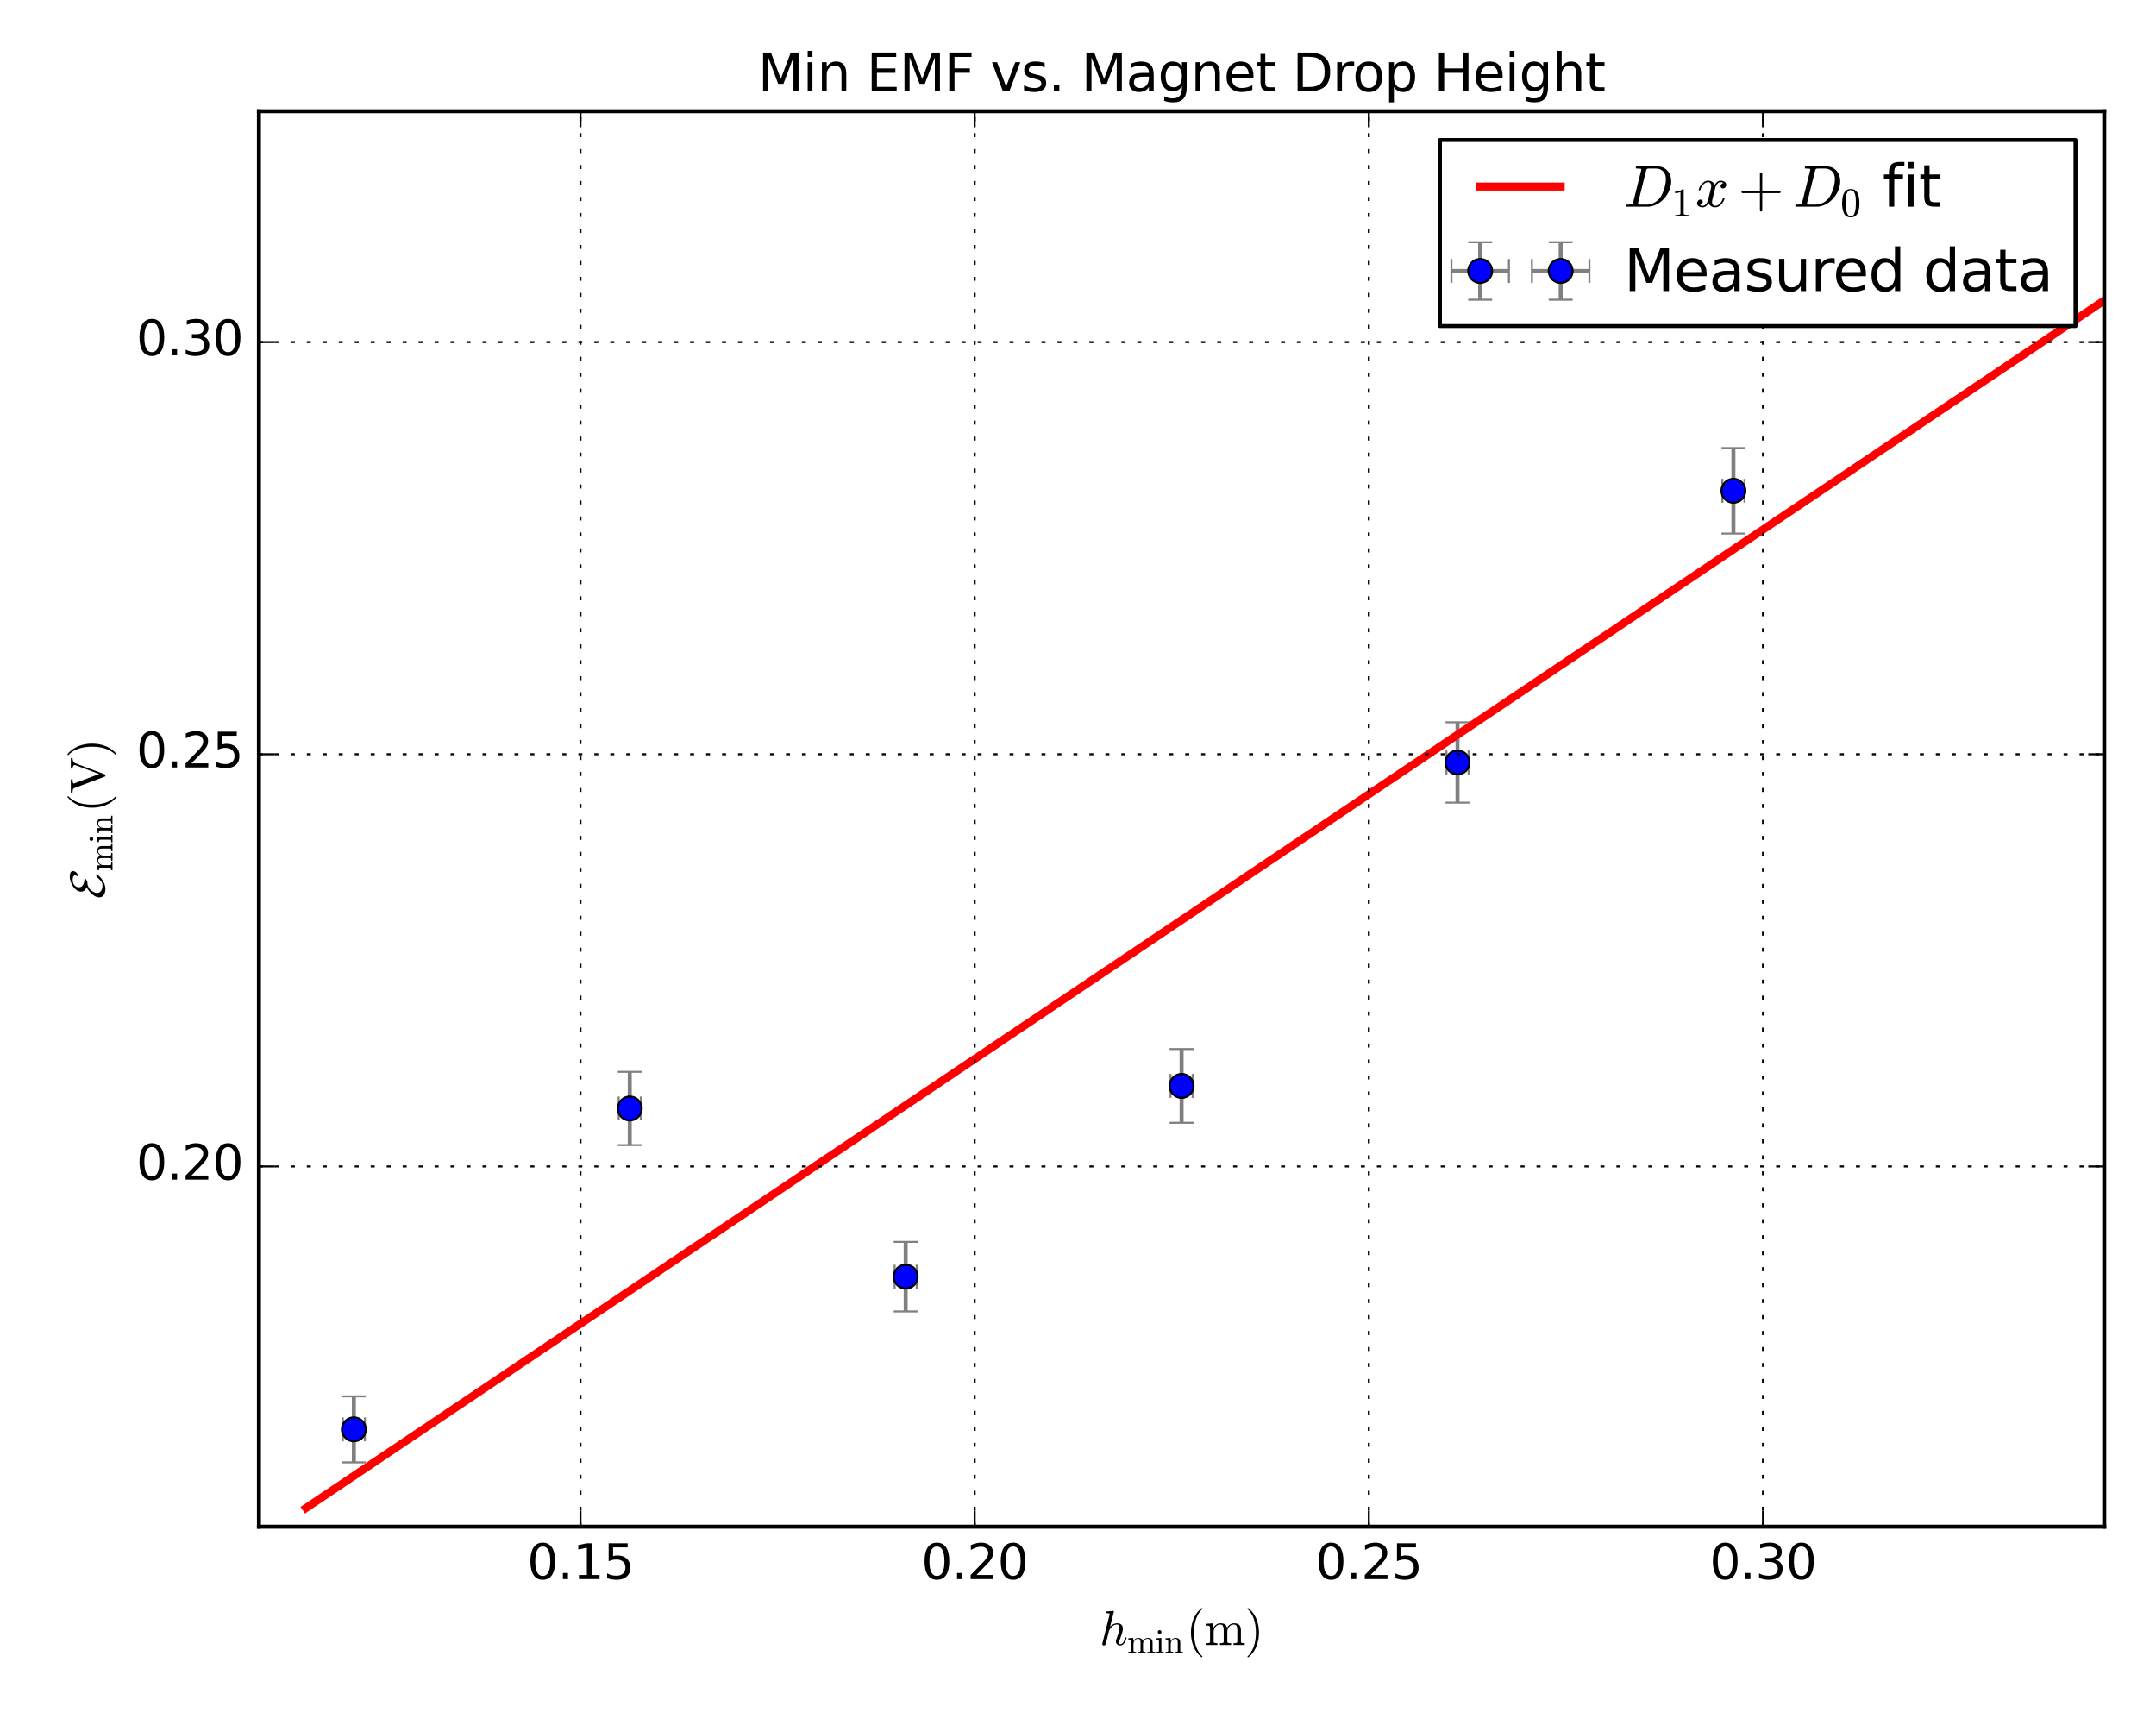 <?xml version="1.0" encoding="utf-8" standalone="no"?>
<!DOCTYPE svg PUBLIC "-//W3C//DTD SVG 1.1//EN"
  "http://www.w3.org/Graphics/SVG/1.1/DTD/svg11.dtd">
<svg xmlns:xlink="http://www.w3.org/1999/xlink" width="540pt" height="432pt" viewBox="0 0 540 432" xmlns="http://www.w3.org/2000/svg" version="1.1">
 <defs>
  <style type="text/css">*{stroke-linejoin: round; stroke-linecap: butt}</style>
 </defs>
 <g id="figure_1">
  <g id="patch_1">
   <path d="M 0 432 
L 540 432 
L 540 0 
L 0 0 
z
" style="fill: #ffffff"/>
  </g>
  <g id="axes_1">
   <g id="patch_2">
    <path d="M 64.851 382.337 
L 527.04 382.337 
L 527.04 27.86 
L 64.851 27.86 
z
" style="fill: #ffffff"/>
   </g>
   <g id="LineCollection_1">
    <path d="M 85.859 357.959 
L 91.393 357.959 
" clip-path="url(#p014ba94397)" style="fill: none; stroke: #808080"/>
    <path d="M 154.966 277.604 
L 160.499 277.604 
" clip-path="url(#p014ba94397)" style="fill: none; stroke: #808080"/>
    <path d="M 224.072 319.719 
L 229.606 319.719 
" clip-path="url(#p014ba94397)" style="fill: none; stroke: #808080"/>
    <path d="M 293.179 271.95 
L 298.712 271.95 
" clip-path="url(#p014ba94397)" style="fill: none; stroke: #808080"/>
    <path d="M 362.285 190.951 
L 367.819 190.951 
" clip-path="url(#p014ba94397)" style="fill: none; stroke: #808080"/>
    <path d="M 431.391 122.91 
L 436.925 122.91 
" clip-path="url(#p014ba94397)" style="fill: none; stroke: #808080"/>
    <path d="M 500.498 55.282 
L 506.031 55.282 
" clip-path="url(#p014ba94397)" style="fill: none; stroke: #808080"/>
   </g>
   <g id="LineCollection_2">
    <path d="M 88.626 366.224 
L 88.626 349.693 
" clip-path="url(#p014ba94397)" style="fill: none; stroke: #808080"/>
    <path d="M 157.732 286.777 
L 157.732 268.431 
" clip-path="url(#p014ba94397)" style="fill: none; stroke: #808080"/>
    <path d="M 226.839 328.428 
L 226.839 311.01 
" clip-path="url(#p014ba94397)" style="fill: none; stroke: #808080"/>
    <path d="M 295.945 281.183 
L 295.945 262.717 
" clip-path="url(#p014ba94397)" style="fill: none; stroke: #808080"/>
    <path d="M 365.052 201.011 
L 365.052 180.891 
" clip-path="url(#p014ba94397)" style="fill: none; stroke: #808080"/>
    <path d="M 434.158 133.615 
L 434.158 112.205 
" clip-path="url(#p014ba94397)" style="fill: none; stroke: #808080"/>
    <path d="M 503.265 66.592 
L 503.265 43.973 
" clip-path="url(#p014ba94397)" style="fill: none; stroke: #808080"/>
   </g>
   <g id="line2d_1">
    <defs>
     <path id="mb41e59f2c5" d="M 0 3 
L 0 -3 
" style="stroke: #808080; stroke-width: 0.5"/>
    </defs>
    <g clip-path="url(#p014ba94397)">
     <use xlink:href="#mb41e59f2c5" x="85.859" y="357.959" style="fill: #808080; stroke: #808080; stroke-width: 0.5"/>
     <use xlink:href="#mb41e59f2c5" x="154.966" y="277.604" style="fill: #808080; stroke: #808080; stroke-width: 0.5"/>
     <use xlink:href="#mb41e59f2c5" x="224.072" y="319.719" style="fill: #808080; stroke: #808080; stroke-width: 0.5"/>
     <use xlink:href="#mb41e59f2c5" x="293.179" y="271.95" style="fill: #808080; stroke: #808080; stroke-width: 0.5"/>
     <use xlink:href="#mb41e59f2c5" x="362.285" y="190.951" style="fill: #808080; stroke: #808080; stroke-width: 0.5"/>
     <use xlink:href="#mb41e59f2c5" x="431.391" y="122.91" style="fill: #808080; stroke: #808080; stroke-width: 0.5"/>
     <use xlink:href="#mb41e59f2c5" x="500.498" y="55.282" style="fill: #808080; stroke: #808080; stroke-width: 0.5"/>
    </g>
   </g>
   <g id="line2d_2">
    <g clip-path="url(#p014ba94397)">
     <use xlink:href="#mb41e59f2c5" x="91.393" y="357.959" style="fill: #808080; stroke: #808080; stroke-width: 0.5"/>
     <use xlink:href="#mb41e59f2c5" x="160.499" y="277.604" style="fill: #808080; stroke: #808080; stroke-width: 0.5"/>
     <use xlink:href="#mb41e59f2c5" x="229.606" y="319.719" style="fill: #808080; stroke: #808080; stroke-width: 0.5"/>
     <use xlink:href="#mb41e59f2c5" x="298.712" y="271.95" style="fill: #808080; stroke: #808080; stroke-width: 0.5"/>
     <use xlink:href="#mb41e59f2c5" x="367.819" y="190.951" style="fill: #808080; stroke: #808080; stroke-width: 0.5"/>
     <use xlink:href="#mb41e59f2c5" x="436.925" y="122.91" style="fill: #808080; stroke: #808080; stroke-width: 0.5"/>
     <use xlink:href="#mb41e59f2c5" x="506.031" y="55.282" style="fill: #808080; stroke: #808080; stroke-width: 0.5"/>
    </g>
   </g>
   <g id="line2d_3">
    <defs>
     <path id="m80d090e162" d="M 3 0 
L -3 -0 
" style="stroke: #808080; stroke-width: 0.5"/>
    </defs>
    <g clip-path="url(#p014ba94397)">
     <use xlink:href="#m80d090e162" x="88.626" y="366.224" style="fill: #808080; stroke: #808080; stroke-width: 0.5"/>
     <use xlink:href="#m80d090e162" x="157.732" y="286.777" style="fill: #808080; stroke: #808080; stroke-width: 0.5"/>
     <use xlink:href="#m80d090e162" x="226.839" y="328.428" style="fill: #808080; stroke: #808080; stroke-width: 0.5"/>
     <use xlink:href="#m80d090e162" x="295.945" y="281.183" style="fill: #808080; stroke: #808080; stroke-width: 0.5"/>
     <use xlink:href="#m80d090e162" x="365.052" y="201.011" style="fill: #808080; stroke: #808080; stroke-width: 0.5"/>
     <use xlink:href="#m80d090e162" x="434.158" y="133.615" style="fill: #808080; stroke: #808080; stroke-width: 0.5"/>
     <use xlink:href="#m80d090e162" x="503.265" y="66.592" style="fill: #808080; stroke: #808080; stroke-width: 0.5"/>
    </g>
   </g>
   <g id="line2d_4">
    <g clip-path="url(#p014ba94397)">
     <use xlink:href="#m80d090e162" x="88.626" y="349.693" style="fill: #808080; stroke: #808080; stroke-width: 0.5"/>
     <use xlink:href="#m80d090e162" x="157.732" y="268.431" style="fill: #808080; stroke: #808080; stroke-width: 0.5"/>
     <use xlink:href="#m80d090e162" x="226.839" y="311.01" style="fill: #808080; stroke: #808080; stroke-width: 0.5"/>
     <use xlink:href="#m80d090e162" x="295.945" y="262.717" style="fill: #808080; stroke: #808080; stroke-width: 0.5"/>
     <use xlink:href="#m80d090e162" x="365.052" y="180.891" style="fill: #808080; stroke: #808080; stroke-width: 0.5"/>
     <use xlink:href="#m80d090e162" x="434.158" y="112.205" style="fill: #808080; stroke: #808080; stroke-width: 0.5"/>
     <use xlink:href="#m80d090e162" x="503.265" y="43.973" style="fill: #808080; stroke: #808080; stroke-width: 0.5"/>
    </g>
   </g>
   <g id="line2d_5">
    <path d="M 76.656 377.652 
L 535.967 69.241 
L 535.967 69.241 
" clip-path="url(#p014ba94397)" style="fill: none; stroke: #ff0000; stroke-width: 2; stroke-linecap: square"/>
   </g>
   <g id="line2d_6">
    <defs>
     <path id="mb6e2a277fb" d="M 0 3 
C 0.796 3 1.559 2.684 2.121 2.121 
C 2.684 1.559 3 0.796 3 0 
C 3 -0.796 2.684 -1.559 2.121 -2.121 
C 1.559 -2.684 0.796 -3 0 -3 
C -0.796 -3 -1.559 -2.684 -2.121 -2.121 
C -2.684 -1.559 -3 -0.796 -3 0 
C -3 0.796 -2.684 1.559 -2.121 2.121 
C -1.559 2.684 -0.796 3 0 3 
z
" style="stroke: #000000; stroke-width: 0.5"/>
    </defs>
    <g clip-path="url(#p014ba94397)">
     <use xlink:href="#mb6e2a277fb" x="88.626" y="357.959" style="fill: #0000ff; stroke: #000000; stroke-width: 0.5"/>
     <use xlink:href="#mb6e2a277fb" x="157.732" y="277.604" style="fill: #0000ff; stroke: #000000; stroke-width: 0.5"/>
     <use xlink:href="#mb6e2a277fb" x="226.839" y="319.719" style="fill: #0000ff; stroke: #000000; stroke-width: 0.5"/>
     <use xlink:href="#mb6e2a277fb" x="295.945" y="271.95" style="fill: #0000ff; stroke: #000000; stroke-width: 0.5"/>
     <use xlink:href="#mb6e2a277fb" x="365.052" y="190.951" style="fill: #0000ff; stroke: #000000; stroke-width: 0.5"/>
     <use xlink:href="#mb6e2a277fb" x="434.158" y="122.91" style="fill: #0000ff; stroke: #000000; stroke-width: 0.5"/>
     <use xlink:href="#mb6e2a277fb" x="503.265" y="55.282" style="fill: #0000ff; stroke: #000000; stroke-width: 0.5"/>
    </g>
   </g>
   <g id="patch_3">
    <path d="M 64.851 382.337 
L 64.851 27.86 
" style="fill: none; stroke: #000000; stroke-linejoin: miter; stroke-linecap: square"/>
   </g>
   <g id="patch_4">
    <path d="M 527.04 382.337 
L 527.04 27.86 
" style="fill: none; stroke: #000000; stroke-linejoin: miter; stroke-linecap: square"/>
   </g>
   <g id="patch_5">
    <path d="M 64.851 382.337 
L 527.04 382.337 
" style="fill: none; stroke: #000000; stroke-linejoin: miter; stroke-linecap: square"/>
   </g>
   <g id="patch_6">
    <path d="M 64.851 27.86 
L 527.04 27.86 
" style="fill: none; stroke: #000000; stroke-linejoin: miter; stroke-linecap: square"/>
   </g>
   <g id="matplotlib.axis_1">
    <g id="xtick_1">
     <g id="line2d_7">
      <path d="M 145.392 382.337 
L 145.392 27.86 
" clip-path="url(#p014ba94397)" style="fill: none; stroke-dasharray: 1,3; stroke-dashoffset: 0; stroke: #000000; stroke-width: 0.5"/>
     </g>
     <g id="line2d_8">
      <defs>
       <path id="m790add41ec" d="M 0 0 
L 0 -4 
" style="stroke: #000000; stroke-width: 0.5"/>
      </defs>
      <g>
       <use xlink:href="#m790add41ec" x="145.392" y="382.337" style="stroke: #000000; stroke-width: 0.5"/>
      </g>
     </g>
     <g id="line2d_9">
      <defs>
       <path id="m13b48da826" d="M 0 0 
L 0 4 
" style="stroke: #000000; stroke-width: 0.5"/>
      </defs>
      <g>
       <use xlink:href="#m13b48da826" x="145.392" y="27.86" style="stroke: #000000; stroke-width: 0.5"/>
      </g>
     </g>
     <g id="text_1">
      <!-- 0.15 -->
      <g transform="translate(132.033 395.455) scale(0.12 -0.12)">
       <defs>
        <path id="DejaVuSans-30" d="M 2034 4250 
Q 1547 4250 1301 3770 
Q 1056 3291 1056 2328 
Q 1056 1369 1301 889 
Q 1547 409 2034 409 
Q 2525 409 2770 889 
Q 3016 1369 3016 2328 
Q 3016 3291 2770 3770 
Q 2525 4250 2034 4250 
z
M 2034 4750 
Q 2819 4750 3233 4129 
Q 3647 3509 3647 2328 
Q 3647 1150 3233 529 
Q 2819 -91 2034 -91 
Q 1250 -91 836 529 
Q 422 1150 422 2328 
Q 422 3509 836 4129 
Q 1250 4750 2034 4750 
z
" transform="scale(0.016)"/>
        <path id="DejaVuSans-2e" d="M 684 794 
L 1344 794 
L 1344 0 
L 684 0 
L 684 794 
z
" transform="scale(0.016)"/>
        <path id="DejaVuSans-31" d="M 794 531 
L 1825 531 
L 1825 4091 
L 703 3866 
L 703 4441 
L 1819 4666 
L 2450 4666 
L 2450 531 
L 3481 531 
L 3481 0 
L 794 0 
L 794 531 
z
" transform="scale(0.016)"/>
        <path id="DejaVuSans-35" d="M 691 4666 
L 3169 4666 
L 3169 4134 
L 1269 4134 
L 1269 2991 
Q 1406 3038 1543 3061 
Q 1681 3084 1819 3084 
Q 2600 3084 3056 2656 
Q 3513 2228 3513 1497 
Q 3513 744 3044 326 
Q 2575 -91 1722 -91 
Q 1428 -91 1123 -41 
Q 819 9 494 109 
L 494 744 
Q 775 591 1075 516 
Q 1375 441 1709 441 
Q 2250 441 2565 725 
Q 2881 1009 2881 1497 
Q 2881 1984 2565 2268 
Q 2250 2553 1709 2553 
Q 1456 2553 1204 2497 
Q 953 2441 691 2322 
L 691 4666 
z
" transform="scale(0.016)"/>
       </defs>
       <use xlink:href="#DejaVuSans-30"/>
       <use xlink:href="#DejaVuSans-2e" transform="translate(63.623 0)"/>
       <use xlink:href="#DejaVuSans-31" transform="translate(95.41 0)"/>
       <use xlink:href="#DejaVuSans-35" transform="translate(159.033 0)"/>
      </g>
     </g>
    </g>
    <g id="xtick_2">
     <g id="line2d_10">
      <path d="M 244.115 382.337 
L 244.115 27.86 
" clip-path="url(#p014ba94397)" style="fill: none; stroke-dasharray: 1,3; stroke-dashoffset: 0; stroke: #000000; stroke-width: 0.5"/>
     </g>
     <g id="line2d_11">
      <g>
       <use xlink:href="#m790add41ec" x="244.115" y="382.337" style="stroke: #000000; stroke-width: 0.5"/>
      </g>
     </g>
     <g id="line2d_12">
      <g>
       <use xlink:href="#m13b48da826" x="244.115" y="27.86" style="stroke: #000000; stroke-width: 0.5"/>
      </g>
     </g>
     <g id="text_2">
      <!-- 0.20 -->
      <g transform="translate(230.756 395.455) scale(0.12 -0.12)">
       <defs>
        <path id="DejaVuSans-32" d="M 1228 531 
L 3431 531 
L 3431 0 
L 469 0 
L 469 531 
Q 828 903 1448 1529 
Q 2069 2156 2228 2338 
Q 2531 2678 2651 2914 
Q 2772 3150 2772 3378 
Q 2772 3750 2511 3984 
Q 2250 4219 1831 4219 
Q 1534 4219 1204 4116 
Q 875 4013 500 3803 
L 500 4441 
Q 881 4594 1212 4672 
Q 1544 4750 1819 4750 
Q 2544 4750 2975 4387 
Q 3406 4025 3406 3419 
Q 3406 3131 3298 2873 
Q 3191 2616 2906 2266 
Q 2828 2175 2409 1742 
Q 1991 1309 1228 531 
z
" transform="scale(0.016)"/>
       </defs>
       <use xlink:href="#DejaVuSans-30"/>
       <use xlink:href="#DejaVuSans-2e" transform="translate(63.623 0)"/>
       <use xlink:href="#DejaVuSans-32" transform="translate(95.41 0)"/>
       <use xlink:href="#DejaVuSans-30" transform="translate(159.033 0)"/>
      </g>
     </g>
    </g>
    <g id="xtick_3">
     <g id="line2d_13">
      <path d="M 342.839 382.337 
L 342.839 27.86 
" clip-path="url(#p014ba94397)" style="fill: none; stroke-dasharray: 1,3; stroke-dashoffset: 0; stroke: #000000; stroke-width: 0.5"/>
     </g>
     <g id="line2d_14">
      <g>
       <use xlink:href="#m790add41ec" x="342.839" y="382.337" style="stroke: #000000; stroke-width: 0.5"/>
      </g>
     </g>
     <g id="line2d_15">
      <g>
       <use xlink:href="#m13b48da826" x="342.839" y="27.86" style="stroke: #000000; stroke-width: 0.5"/>
      </g>
     </g>
     <g id="text_3">
      <!-- 0.25 -->
      <g transform="translate(329.48 395.455) scale(0.12 -0.12)">
       <use xlink:href="#DejaVuSans-30"/>
       <use xlink:href="#DejaVuSans-2e" transform="translate(63.623 0)"/>
       <use xlink:href="#DejaVuSans-32" transform="translate(95.41 0)"/>
       <use xlink:href="#DejaVuSans-35" transform="translate(159.033 0)"/>
      </g>
     </g>
    </g>
    <g id="xtick_4">
     <g id="line2d_16">
      <path d="M 441.562 382.337 
L 441.562 27.86 
" clip-path="url(#p014ba94397)" style="fill: none; stroke-dasharray: 1,3; stroke-dashoffset: 0; stroke: #000000; stroke-width: 0.5"/>
     </g>
     <g id="line2d_17">
      <g>
       <use xlink:href="#m790add41ec" x="441.562" y="382.337" style="stroke: #000000; stroke-width: 0.5"/>
      </g>
     </g>
     <g id="line2d_18">
      <g>
       <use xlink:href="#m13b48da826" x="441.562" y="27.86" style="stroke: #000000; stroke-width: 0.5"/>
      </g>
     </g>
     <g id="text_4">
      <!-- 0.30 -->
      <g transform="translate(428.203 395.455) scale(0.12 -0.12)">
       <defs>
        <path id="DejaVuSans-33" d="M 2597 2516 
Q 3050 2419 3304 2112 
Q 3559 1806 3559 1356 
Q 3559 666 3084 287 
Q 2609 -91 1734 -91 
Q 1441 -91 1130 -33 
Q 819 25 488 141 
L 488 750 
Q 750 597 1062 519 
Q 1375 441 1716 441 
Q 2309 441 2620 675 
Q 2931 909 2931 1356 
Q 2931 1769 2642 2001 
Q 2353 2234 1838 2234 
L 1294 2234 
L 1294 2753 
L 1863 2753 
Q 2328 2753 2575 2939 
Q 2822 3125 2822 3475 
Q 2822 3834 2567 4026 
Q 2313 4219 1838 4219 
Q 1578 4219 1281 4162 
Q 984 4106 628 3988 
L 628 4550 
Q 988 4650 1302 4700 
Q 1616 4750 1894 4750 
Q 2613 4750 3031 4423 
Q 3450 4097 3450 3541 
Q 3450 3153 3228 2886 
Q 3006 2619 2597 2516 
z
" transform="scale(0.016)"/>
       </defs>
       <use xlink:href="#DejaVuSans-30"/>
       <use xlink:href="#DejaVuSans-2e" transform="translate(63.623 0)"/>
       <use xlink:href="#DejaVuSans-33" transform="translate(95.41 0)"/>
       <use xlink:href="#DejaVuSans-30" transform="translate(159.033 0)"/>
      </g>
     </g>
    </g>
    <g id="text_5">
     <!-- $h_{\mathrm{min}}\mathrm{(m)}$ -->
     <g transform="translate(275.425 411.951) scale(0.12 -0.12)">
      <defs>
       <path id="Cmmi10-68" d="M 341 116 
Q 341 153 347 172 
L 1275 3872 
Q 1300 3981 1306 4044 
Q 1306 4147 891 4147 
Q 825 4147 825 4231 
Q 828 4247 839 4287 
Q 850 4328 867 4350 
Q 884 4372 916 4372 
L 1778 4441 
L 1797 4441 
Q 1797 4434 1819 4423 
Q 1841 4413 1844 4409 
Q 1856 4378 1856 4359 
L 1356 2363 
Q 1750 2828 2291 2828 
Q 2516 2828 2680 2750 
Q 2844 2672 2936 2514 
Q 3028 2356 3028 2138 
Q 3028 1875 2911 1503 
Q 2794 1131 2619 672 
Q 2528 463 2528 288 
Q 2528 97 2675 97 
Q 2925 97 3092 364 
Q 3259 631 3328 941 
Q 3341 978 3378 978 
L 3456 978 
Q 3481 978 3497 961 
Q 3513 944 3513 922 
Q 3513 916 3506 903 
Q 3450 672 3339 448 
Q 3228 225 3059 76 
Q 2891 -72 2663 -72 
Q 2438 -72 2278 83 
Q 2119 238 2119 459 
Q 2119 578 2169 709 
Q 2350 1191 2470 1569 
Q 2591 1947 2591 2234 
Q 2591 2419 2519 2541 
Q 2447 2663 2278 2663 
Q 1934 2663 1678 2452 
Q 1422 2241 1234 1894 
L 800 147 
Q 775 50 703 -11 
Q 631 -72 538 -72 
Q 456 -72 398 -17 
Q 341 38 341 116 
z
" transform="scale(0.016)"/>
       <path id="Cmr10-6d" d="M 191 0 
L 191 225 
Q 409 225 550 259 
Q 691 294 691 428 
L 691 2175 
Q 691 2347 639 2423 
Q 588 2500 491 2517 
Q 394 2534 191 2534 
L 191 2759 
L 1119 2828 
L 1119 2203 
Q 1247 2478 1498 2653 
Q 1750 2828 2047 2828 
Q 2784 2828 2913 2228 
Q 3041 2497 3287 2662 
Q 3534 2828 3828 2828 
Q 4119 2828 4317 2734 
Q 4516 2641 4616 2448 
Q 4716 2256 4716 1966 
L 4716 428 
Q 4716 294 4858 259 
Q 5000 225 5216 225 
L 5216 0 
L 3750 0 
L 3750 225 
Q 3969 225 4109 259 
Q 4250 294 4250 428 
L 4250 1947 
Q 4250 2269 4159 2466 
Q 4069 2663 3788 2663 
Q 3419 2663 3178 2366 
Q 2938 2069 2938 1691 
L 2938 428 
Q 2938 294 3078 259 
Q 3219 225 3438 225 
L 3438 0 
L 1972 0 
L 1972 225 
Q 2191 225 2331 259 
Q 2472 294 2472 428 
L 2472 1947 
Q 2472 2259 2381 2461 
Q 2291 2663 2009 2663 
Q 1638 2663 1398 2366 
Q 1159 2069 1159 1691 
L 1159 428 
Q 1159 294 1300 259 
Q 1441 225 1656 225 
L 1656 0 
L 191 0 
z
" transform="scale(0.016)"/>
       <path id="Cmr10-69" d="M 197 0 
L 197 225 
Q 416 225 556 259 
Q 697 294 697 428 
L 697 2175 
Q 697 2422 601 2478 
Q 506 2534 225 2534 
L 225 2759 
L 1147 2828 
L 1147 428 
Q 1147 294 1269 259 
Q 1391 225 1594 225 
L 1594 0 
L 197 0 
z
M 469 3928 
Q 469 4069 575 4175 
Q 681 4281 819 4281 
Q 909 4281 993 4234 
Q 1078 4188 1125 4103 
Q 1172 4019 1172 3928 
Q 1172 3791 1065 3684 
Q 959 3578 819 3578 
Q 681 3578 575 3684 
Q 469 3791 469 3928 
z
" transform="scale(0.016)"/>
       <path id="Cmr10-6e" d="M 191 0 
L 191 225 
Q 409 225 550 259 
Q 691 294 691 428 
L 691 2175 
Q 691 2347 639 2423 
Q 588 2500 491 2517 
Q 394 2534 191 2534 
L 191 2759 
L 1119 2828 
L 1119 2203 
Q 1247 2478 1498 2653 
Q 1750 2828 2047 2828 
Q 2491 2828 2714 2615 
Q 2938 2403 2938 1966 
L 2938 428 
Q 2938 294 3078 259 
Q 3219 225 3438 225 
L 3438 0 
L 1972 0 
L 1972 225 
Q 2191 225 2331 259 
Q 2472 294 2472 428 
L 2472 1947 
Q 2472 2259 2381 2461 
Q 2291 2663 2009 2663 
Q 1638 2663 1398 2366 
Q 1159 2069 1159 1691 
L 1159 428 
Q 1159 294 1300 259 
Q 1441 225 1656 225 
L 1656 0 
L 191 0 
z
" transform="scale(0.016)"/>
       <path id="Cmr10-28" d="M 1984 -1588 
Q 1628 -1306 1370 -942 
Q 1113 -578 948 -165 
Q 784 247 703 697 
Q 622 1147 622 1600 
Q 622 2059 703 2509 
Q 784 2959 951 3375 
Q 1119 3791 1378 4153 
Q 1638 4516 1984 4788 
Q 1984 4800 2016 4800 
L 2075 4800 
Q 2094 4800 2109 4783 
Q 2125 4766 2125 4744 
Q 2125 4716 2113 4703 
Q 1800 4397 1592 4047 
Q 1384 3697 1257 3301 
Q 1131 2906 1075 2482 
Q 1019 2059 1019 1600 
Q 1019 -434 2106 -1491 
Q 2125 -1509 2125 -1544 
Q 2125 -1559 2108 -1579 
Q 2091 -1600 2075 -1600 
L 2016 -1600 
Q 1984 -1600 1984 -1588 
z
" transform="scale(0.016)"/>
       <path id="Cmr10-29" d="M 416 -1600 
Q 359 -1600 359 -1544 
Q 359 -1516 372 -1503 
Q 1466 -434 1466 1600 
Q 1466 3634 384 4691 
Q 359 4706 359 4744 
Q 359 4766 376 4783 
Q 394 4800 416 4800 
L 475 4800 
Q 494 4800 506 4788 
Q 966 4425 1272 3906 
Q 1578 3388 1720 2800 
Q 1863 2213 1863 1600 
Q 1863 1147 1786 708 
Q 1709 269 1542 -157 
Q 1375 -584 1119 -945 
Q 863 -1306 506 -1588 
Q 494 -1600 475 -1600 
L 416 -1600 
z
" transform="scale(0.016)"/>
      </defs>
      <use xlink:href="#Cmmi10-68"/>
      <use xlink:href="#Cmr10-6d" transform="translate(57.617 -17.006) scale(0.7)"/>
      <use xlink:href="#Cmr10-69" transform="translate(115.928 -17.006) scale(0.7)"/>
      <use xlink:href="#Cmr10-6e" transform="translate(135.308 -17.006) scale(0.7)"/>
      <use xlink:href="#Cmr10-28" transform="translate(180.547 0)"/>
      <use xlink:href="#Cmr10-6d" transform="translate(219.366 0)"/>
      <use xlink:href="#Cmr10-29" transform="translate(302.666 0)"/>
     </g>
    </g>
   </g>
   <g id="matplotlib.axis_2">
    <g id="ytick_1">
     <g id="line2d_19">
      <path d="M 64.851 292.106 
L 527.04 292.106 
" clip-path="url(#p014ba94397)" style="fill: none; stroke-dasharray: 1,3; stroke-dashoffset: 0; stroke: #000000; stroke-width: 0.5"/>
     </g>
     <g id="line2d_20">
      <defs>
       <path id="med3f12d664" d="M 0 0 
L 4 0 
" style="stroke: #000000; stroke-width: 0.5"/>
      </defs>
      <g>
       <use xlink:href="#med3f12d664" x="64.851" y="292.106" style="stroke: #000000; stroke-width: 0.5"/>
      </g>
     </g>
     <g id="line2d_21">
      <defs>
       <path id="mec42e91c39" d="M 0 0 
L -4 0 
" style="stroke: #000000; stroke-width: 0.5"/>
      </defs>
      <g>
       <use xlink:href="#mec42e91c39" x="527.04" y="292.106" style="stroke: #000000; stroke-width: 0.5"/>
      </g>
     </g>
     <g id="text_6">
      <!-- 0.20 -->
      <g transform="translate(34.132 295.417) scale(0.12 -0.12)">
       <use xlink:href="#DejaVuSans-30"/>
       <use xlink:href="#DejaVuSans-2e" transform="translate(63.623 0)"/>
       <use xlink:href="#DejaVuSans-32" transform="translate(95.41 0)"/>
       <use xlink:href="#DejaVuSans-30" transform="translate(159.033 0)"/>
      </g>
     </g>
    </g>
    <g id="ytick_2">
     <g id="line2d_22">
      <path d="M 64.851 188.889 
L 527.04 188.889 
" clip-path="url(#p014ba94397)" style="fill: none; stroke-dasharray: 1,3; stroke-dashoffset: 0; stroke: #000000; stroke-width: 0.5"/>
     </g>
     <g id="line2d_23">
      <g>
       <use xlink:href="#med3f12d664" x="64.851" y="188.889" style="stroke: #000000; stroke-width: 0.5"/>
      </g>
     </g>
     <g id="line2d_24">
      <g>
       <use xlink:href="#mec42e91c39" x="527.04" y="188.889" style="stroke: #000000; stroke-width: 0.5"/>
      </g>
     </g>
     <g id="text_7">
      <!-- 0.25 -->
      <g transform="translate(34.132 192.2) scale(0.12 -0.12)">
       <use xlink:href="#DejaVuSans-30"/>
       <use xlink:href="#DejaVuSans-2e" transform="translate(63.623 0)"/>
       <use xlink:href="#DejaVuSans-32" transform="translate(95.41 0)"/>
       <use xlink:href="#DejaVuSans-35" transform="translate(159.033 0)"/>
      </g>
     </g>
    </g>
    <g id="ytick_3">
     <g id="line2d_25">
      <path d="M 64.851 85.671 
L 527.04 85.671 
" clip-path="url(#p014ba94397)" style="fill: none; stroke-dasharray: 1,3; stroke-dashoffset: 0; stroke: #000000; stroke-width: 0.5"/>
     </g>
     <g id="line2d_26">
      <g>
       <use xlink:href="#med3f12d664" x="64.851" y="85.671" style="stroke: #000000; stroke-width: 0.5"/>
      </g>
     </g>
     <g id="line2d_27">
      <g>
       <use xlink:href="#mec42e91c39" x="527.04" y="85.671" style="stroke: #000000; stroke-width: 0.5"/>
      </g>
     </g>
     <g id="text_8">
      <!-- 0.30 -->
      <g transform="translate(34.132 88.983) scale(0.12 -0.12)">
       <use xlink:href="#DejaVuSans-30"/>
       <use xlink:href="#DejaVuSans-2e" transform="translate(63.623 0)"/>
       <use xlink:href="#DejaVuSans-33" transform="translate(95.41 0)"/>
       <use xlink:href="#DejaVuSans-30" transform="translate(159.033 0)"/>
      </g>
     </g>
    </g>
    <g id="text_9">
     <!-- $\mathcal{E}_{\mathrm{min}}(\mathrm{V})$ -->
     <g transform="translate(26.132 225.078) rotate(-90) scale(0.12 -0.12)">
      <defs>
       <path id="Cmsy10-45" d="M 184 653 
Q 184 984 386 1314 
Q 588 1644 895 1905 
Q 1203 2166 1503 2316 
Q 1244 2419 1086 2597 
Q 928 2775 928 3034 
Q 928 3344 1115 3612 
Q 1303 3881 1606 4084 
Q 1909 4288 2251 4400 
Q 2594 4513 2875 4513 
L 2913 4513 
Q 3188 4513 3398 4416 
Q 3609 4319 3609 4084 
Q 3609 3928 3525 3787 
Q 3441 3647 3303 3555 
Q 3166 3463 3016 3450 
L 2981 3450 
Q 2969 3456 2953 3468 
Q 2938 3481 2938 3500 
Q 2938 3519 2944 3531 
Q 2975 3588 2995 3631 
Q 3016 3675 3028 3717 
Q 3041 3759 3041 3803 
Q 3041 3994 2861 4064 
Q 2681 4134 2450 4134 
Q 2206 4134 1984 4034 
Q 1763 3934 1630 3748 
Q 1497 3563 1497 3309 
Q 1497 2941 1840 2766 
Q 2184 2591 2584 2591 
Q 2631 2569 2631 2541 
Q 2631 2441 2445 2334 
Q 2259 2228 2144 2216 
Q 1588 2216 1184 1831 
Q 1006 1641 881 1397 
Q 756 1153 756 934 
Q 756 703 900 545 
Q 1044 388 1261 313 
Q 1478 238 1703 238 
Q 1988 238 2164 338 
Q 2341 438 2531 653 
Q 2722 869 2826 958 
Q 2931 1047 3116 1063 
L 3150 1063 
Q 3194 1041 3194 1013 
Q 3194 991 3169 941 
Q 2966 644 2659 398 
Q 2353 153 1990 6 
Q 1628 -141 1281 -141 
L 1241 -141 
Q 994 -141 747 -51 
Q 500 38 342 217 
Q 184 397 184 653 
z
" transform="scale(0.016)"/>
       <path id="Cmr10-56" d="M 2253 -72 
L 744 3944 
Q 688 4078 528 4112 
Q 369 4147 122 4147 
L 122 4372 
L 1881 4372 
L 1881 4147 
Q 1350 4147 1350 3981 
Q 1353 3972 1354 3964 
Q 1356 3956 1356 3944 
L 2584 678 
L 3744 3769 
Q 3756 3794 3756 3847 
Q 3756 4003 3612 4075 
Q 3469 4147 3291 4147 
L 3291 4372 
L 4672 4372 
L 4672 4147 
Q 4431 4147 4248 4058 
Q 4066 3969 3988 3769 
L 2541 -72 
Q 2522 -141 2438 -141 
L 2356 -141 
Q 2272 -141 2253 -72 
z
" transform="scale(0.016)"/>
      </defs>
      <use xlink:href="#Cmsy10-45"/>
      <use xlink:href="#Cmr10-6d" transform="translate(57.15 -17.006) scale(0.7)"/>
      <use xlink:href="#Cmr10-69" transform="translate(115.46 -17.006) scale(0.7)"/>
      <use xlink:href="#Cmr10-6e" transform="translate(134.84 -17.006) scale(0.7)"/>
      <use xlink:href="#Cmr10-28" transform="translate(180.08 0)"/>
      <use xlink:href="#Cmr10-56" transform="translate(218.898 0)"/>
      <use xlink:href="#Cmr10-29" transform="translate(293.898 0)"/>
     </g>
    </g>
   </g>
   <g id="text_10">
    <!-- Min EMF vs. Magnet Drop Height -->
    <g transform="translate(189.823 22.86) scale(0.13 -0.13)">
     <defs>
      <path id="DejaVuSans-4d" d="M 628 4666 
L 1569 4666 
L 2759 1491 
L 3956 4666 
L 4897 4666 
L 4897 0 
L 4281 0 
L 4281 4097 
L 3078 897 
L 2444 897 
L 1241 4097 
L 1241 0 
L 628 0 
L 628 4666 
z
" transform="scale(0.016)"/>
      <path id="DejaVuSans-69" d="M 603 3500 
L 1178 3500 
L 1178 0 
L 603 0 
L 603 3500 
z
M 603 4863 
L 1178 4863 
L 1178 4134 
L 603 4134 
L 603 4863 
z
" transform="scale(0.016)"/>
      <path id="DejaVuSans-6e" d="M 3513 2113 
L 3513 0 
L 2938 0 
L 2938 2094 
Q 2938 2591 2744 2837 
Q 2550 3084 2163 3084 
Q 1697 3084 1428 2787 
Q 1159 2491 1159 1978 
L 1159 0 
L 581 0 
L 581 3500 
L 1159 3500 
L 1159 2956 
Q 1366 3272 1645 3428 
Q 1925 3584 2291 3584 
Q 2894 3584 3203 3211 
Q 3513 2838 3513 2113 
z
" transform="scale(0.016)"/>
      <path id="DejaVuSans-20" transform="scale(0.016)"/>
      <path id="DejaVuSans-45" d="M 628 4666 
L 3578 4666 
L 3578 4134 
L 1259 4134 
L 1259 2753 
L 3481 2753 
L 3481 2222 
L 1259 2222 
L 1259 531 
L 3634 531 
L 3634 0 
L 628 0 
L 628 4666 
z
" transform="scale(0.016)"/>
      <path id="DejaVuSans-46" d="M 628 4666 
L 3309 4666 
L 3309 4134 
L 1259 4134 
L 1259 2759 
L 3109 2759 
L 3109 2228 
L 1259 2228 
L 1259 0 
L 628 0 
L 628 4666 
z
" transform="scale(0.016)"/>
      <path id="DejaVuSans-76" d="M 191 3500 
L 800 3500 
L 1894 563 
L 2988 3500 
L 3597 3500 
L 2284 0 
L 1503 0 
L 191 3500 
z
" transform="scale(0.016)"/>
      <path id="DejaVuSans-73" d="M 2834 3397 
L 2834 2853 
Q 2591 2978 2328 3040 
Q 2066 3103 1784 3103 
Q 1356 3103 1142 2972 
Q 928 2841 928 2578 
Q 928 2378 1081 2264 
Q 1234 2150 1697 2047 
L 1894 2003 
Q 2506 1872 2764 1633 
Q 3022 1394 3022 966 
Q 3022 478 2636 193 
Q 2250 -91 1575 -91 
Q 1294 -91 989 -36 
Q 684 19 347 128 
L 347 722 
Q 666 556 975 473 
Q 1284 391 1588 391 
Q 1994 391 2212 530 
Q 2431 669 2431 922 
Q 2431 1156 2273 1281 
Q 2116 1406 1581 1522 
L 1381 1569 
Q 847 1681 609 1914 
Q 372 2147 372 2553 
Q 372 3047 722 3315 
Q 1072 3584 1716 3584 
Q 2034 3584 2315 3537 
Q 2597 3491 2834 3397 
z
" transform="scale(0.016)"/>
      <path id="DejaVuSans-61" d="M 2194 1759 
Q 1497 1759 1228 1600 
Q 959 1441 959 1056 
Q 959 750 1161 570 
Q 1363 391 1709 391 
Q 2188 391 2477 730 
Q 2766 1069 2766 1631 
L 2766 1759 
L 2194 1759 
z
M 3341 1997 
L 3341 0 
L 2766 0 
L 2766 531 
Q 2569 213 2275 61 
Q 1981 -91 1556 -91 
Q 1019 -91 701 211 
Q 384 513 384 1019 
Q 384 1609 779 1909 
Q 1175 2209 1959 2209 
L 2766 2209 
L 2766 2266 
Q 2766 2663 2505 2880 
Q 2244 3097 1772 3097 
Q 1472 3097 1187 3025 
Q 903 2953 641 2809 
L 641 3341 
Q 956 3463 1253 3523 
Q 1550 3584 1831 3584 
Q 2591 3584 2966 3190 
Q 3341 2797 3341 1997 
z
" transform="scale(0.016)"/>
      <path id="DejaVuSans-67" d="M 2906 1791 
Q 2906 2416 2648 2759 
Q 2391 3103 1925 3103 
Q 1463 3103 1205 2759 
Q 947 2416 947 1791 
Q 947 1169 1205 825 
Q 1463 481 1925 481 
Q 2391 481 2648 825 
Q 2906 1169 2906 1791 
z
M 3481 434 
Q 3481 -459 3084 -895 
Q 2688 -1331 1869 -1331 
Q 1566 -1331 1297 -1286 
Q 1028 -1241 775 -1147 
L 775 -588 
Q 1028 -725 1275 -790 
Q 1522 -856 1778 -856 
Q 2344 -856 2625 -561 
Q 2906 -266 2906 331 
L 2906 616 
Q 2728 306 2450 153 
Q 2172 0 1784 0 
Q 1141 0 747 490 
Q 353 981 353 1791 
Q 353 2603 747 3093 
Q 1141 3584 1784 3584 
Q 2172 3584 2450 3431 
Q 2728 3278 2906 2969 
L 2906 3500 
L 3481 3500 
L 3481 434 
z
" transform="scale(0.016)"/>
      <path id="DejaVuSans-65" d="M 3597 1894 
L 3597 1613 
L 953 1613 
Q 991 1019 1311 708 
Q 1631 397 2203 397 
Q 2534 397 2845 478 
Q 3156 559 3463 722 
L 3463 178 
Q 3153 47 2828 -22 
Q 2503 -91 2169 -91 
Q 1331 -91 842 396 
Q 353 884 353 1716 
Q 353 2575 817 3079 
Q 1281 3584 2069 3584 
Q 2775 3584 3186 3129 
Q 3597 2675 3597 1894 
z
M 3022 2063 
Q 3016 2534 2758 2815 
Q 2500 3097 2075 3097 
Q 1594 3097 1305 2825 
Q 1016 2553 972 2059 
L 3022 2063 
z
" transform="scale(0.016)"/>
      <path id="DejaVuSans-74" d="M 1172 4494 
L 1172 3500 
L 2356 3500 
L 2356 3053 
L 1172 3053 
L 1172 1153 
Q 1172 725 1289 603 
Q 1406 481 1766 481 
L 2356 481 
L 2356 0 
L 1766 0 
Q 1100 0 847 248 
Q 594 497 594 1153 
L 594 3053 
L 172 3053 
L 172 3500 
L 594 3500 
L 594 4494 
L 1172 4494 
z
" transform="scale(0.016)"/>
      <path id="DejaVuSans-44" d="M 1259 4147 
L 1259 519 
L 2022 519 
Q 2988 519 3436 956 
Q 3884 1394 3884 2338 
Q 3884 3275 3436 3711 
Q 2988 4147 2022 4147 
L 1259 4147 
z
M 628 4666 
L 1925 4666 
Q 3281 4666 3915 4102 
Q 4550 3538 4550 2338 
Q 4550 1131 3912 565 
Q 3275 0 1925 0 
L 628 0 
L 628 4666 
z
" transform="scale(0.016)"/>
      <path id="DejaVuSans-72" d="M 2631 2963 
Q 2534 3019 2420 3045 
Q 2306 3072 2169 3072 
Q 1681 3072 1420 2755 
Q 1159 2438 1159 1844 
L 1159 0 
L 581 0 
L 581 3500 
L 1159 3500 
L 1159 2956 
Q 1341 3275 1631 3429 
Q 1922 3584 2338 3584 
Q 2397 3584 2469 3576 
Q 2541 3569 2628 3553 
L 2631 2963 
z
" transform="scale(0.016)"/>
      <path id="DejaVuSans-6f" d="M 1959 3097 
Q 1497 3097 1228 2736 
Q 959 2375 959 1747 
Q 959 1119 1226 758 
Q 1494 397 1959 397 
Q 2419 397 2687 759 
Q 2956 1122 2956 1747 
Q 2956 2369 2687 2733 
Q 2419 3097 1959 3097 
z
M 1959 3584 
Q 2709 3584 3137 3096 
Q 3566 2609 3566 1747 
Q 3566 888 3137 398 
Q 2709 -91 1959 -91 
Q 1206 -91 779 398 
Q 353 888 353 1747 
Q 353 2609 779 3096 
Q 1206 3584 1959 3584 
z
" transform="scale(0.016)"/>
      <path id="DejaVuSans-70" d="M 1159 525 
L 1159 -1331 
L 581 -1331 
L 581 3500 
L 1159 3500 
L 1159 2969 
Q 1341 3281 1617 3432 
Q 1894 3584 2278 3584 
Q 2916 3584 3314 3078 
Q 3713 2572 3713 1747 
Q 3713 922 3314 415 
Q 2916 -91 2278 -91 
Q 1894 -91 1617 61 
Q 1341 213 1159 525 
z
M 3116 1747 
Q 3116 2381 2855 2742 
Q 2594 3103 2138 3103 
Q 1681 3103 1420 2742 
Q 1159 2381 1159 1747 
Q 1159 1113 1420 752 
Q 1681 391 2138 391 
Q 2594 391 2855 752 
Q 3116 1113 3116 1747 
z
" transform="scale(0.016)"/>
      <path id="DejaVuSans-48" d="M 628 4666 
L 1259 4666 
L 1259 2753 
L 3553 2753 
L 3553 4666 
L 4184 4666 
L 4184 0 
L 3553 0 
L 3553 2222 
L 1259 2222 
L 1259 0 
L 628 0 
L 628 4666 
z
" transform="scale(0.016)"/>
      <path id="DejaVuSans-68" d="M 3513 2113 
L 3513 0 
L 2938 0 
L 2938 2094 
Q 2938 2591 2744 2837 
Q 2550 3084 2163 3084 
Q 1697 3084 1428 2787 
Q 1159 2491 1159 1978 
L 1159 0 
L 581 0 
L 581 4863 
L 1159 4863 
L 1159 2956 
Q 1366 3272 1645 3428 
Q 1925 3584 2291 3584 
Q 2894 3584 3203 3211 
Q 3513 2838 3513 2113 
z
" transform="scale(0.016)"/>
     </defs>
     <use xlink:href="#DejaVuSans-4d"/>
     <use xlink:href="#DejaVuSans-69" transform="translate(86.279 0)"/>
     <use xlink:href="#DejaVuSans-6e" transform="translate(114.062 0)"/>
     <use xlink:href="#DejaVuSans-20" transform="translate(177.441 0)"/>
     <use xlink:href="#DejaVuSans-45" transform="translate(209.229 0)"/>
     <use xlink:href="#DejaVuSans-4d" transform="translate(272.412 0)"/>
     <use xlink:href="#DejaVuSans-46" transform="translate(358.691 0)"/>
     <use xlink:href="#DejaVuSans-20" transform="translate(416.211 0)"/>
     <use xlink:href="#DejaVuSans-76" transform="translate(447.998 0)"/>
     <use xlink:href="#DejaVuSans-73" transform="translate(507.178 0)"/>
     <use xlink:href="#DejaVuSans-2e" transform="translate(559.277 0)"/>
     <use xlink:href="#DejaVuSans-20" transform="translate(591.064 0)"/>
     <use xlink:href="#DejaVuSans-4d" transform="translate(622.852 0)"/>
     <use xlink:href="#DejaVuSans-61" transform="translate(709.131 0)"/>
     <use xlink:href="#DejaVuSans-67" transform="translate(770.41 0)"/>
     <use xlink:href="#DejaVuSans-6e" transform="translate(833.887 0)"/>
     <use xlink:href="#DejaVuSans-65" transform="translate(897.266 0)"/>
     <use xlink:href="#DejaVuSans-74" transform="translate(958.789 0)"/>
     <use xlink:href="#DejaVuSans-20" transform="translate(997.998 0)"/>
     <use xlink:href="#DejaVuSans-44" transform="translate(1029.785 0)"/>
     <use xlink:href="#DejaVuSans-72" transform="translate(1106.787 0)"/>
     <use xlink:href="#DejaVuSans-6f" transform="translate(1145.65 0)"/>
     <use xlink:href="#DejaVuSans-70" transform="translate(1206.832 0)"/>
     <use xlink:href="#DejaVuSans-20" transform="translate(1270.309 0)"/>
     <use xlink:href="#DejaVuSans-48" transform="translate(1302.096 0)"/>
     <use xlink:href="#DejaVuSans-65" transform="translate(1377.291 0)"/>
     <use xlink:href="#DejaVuSans-69" transform="translate(1438.814 0)"/>
     <use xlink:href="#DejaVuSans-67" transform="translate(1466.598 0)"/>
     <use xlink:href="#DejaVuSans-68" transform="translate(1530.074 0)"/>
     <use xlink:href="#DejaVuSans-74" transform="translate(1593.453 0)"/>
    </g>
   </g>
   <g id="legend_1">
    <g id="patch_7">
     <path d="M 360.652 81.653 
L 519.84 81.653 
L 519.84 35.06 
L 360.652 35.06 
z
" style="fill: #ffffff; stroke: #000000; stroke-linejoin: miter"/>
    </g>
    <g id="line2d_28">
     <path d="M 370.733 46.722 
L 390.892 46.722 
" style="fill: none; stroke: #ff0000; stroke-width: 2; stroke-linecap: square"/>
    </g>
    <g id="text_11">
     <!-- $D_{1}x+D_{0}$ fit -->
     <g transform="translate(406.733 51.762) scale(0.144 -0.144)">
      <defs>
       <path id="Cmmi10-44" d="M 313 0 
Q 250 0 250 84 
Q 253 100 262 139 
Q 272 178 289 201 
Q 306 225 331 225 
Q 722 225 878 269 
Q 959 297 997 441 
L 1875 3956 
Q 1888 4019 1888 4044 
Q 1888 4113 1813 4122 
Q 1691 4147 1350 4147 
Q 1288 4147 1288 4231 
Q 1291 4247 1300 4286 
Q 1309 4325 1326 4348 
Q 1344 4372 1369 4372 
L 3669 4372 
Q 4116 4372 4450 4155 
Q 4784 3938 4962 3570 
Q 5141 3203 5141 2759 
Q 5141 2269 4937 1778 
Q 4734 1288 4368 881 
Q 4003 475 3534 237 
Q 3066 0 2572 0 
L 313 0 
z
M 1509 275 
Q 1509 225 1728 225 
L 2472 225 
Q 2828 225 3159 372 
Q 3491 519 3750 775 
Q 3991 1016 4175 1406 
Q 4359 1797 4461 2222 
Q 4563 2647 4563 3003 
Q 4563 3263 4486 3472 
Q 4409 3681 4270 3831 
Q 4131 3981 3922 4064 
Q 3713 4147 3450 4147 
L 2747 4147 
Q 2572 4147 2515 4117 
Q 2459 4088 2413 3928 
L 1538 416 
Q 1509 338 1509 275 
z
" transform="scale(0.016)"/>
       <path id="Cmr10-31" d="M 594 0 
L 594 225 
Q 1394 225 1394 428 
L 1394 3788 
Q 1063 3628 556 3628 
L 556 3853 
Q 1341 3853 1741 4263 
L 1831 4263 
Q 1853 4263 1873 4245 
Q 1894 4228 1894 4206 
L 1894 428 
Q 1894 225 2694 225 
L 2694 0 
L 594 0 
z
" transform="scale(0.016)"/>
       <path id="Cmmi10-78" d="M 500 184 
Q 613 97 819 97 
Q 1019 97 1172 289 
Q 1325 481 1381 709 
L 1672 1844 
Q 1741 2153 1741 2266 
Q 1741 2425 1652 2544 
Q 1563 2663 1403 2663 
Q 1200 2663 1022 2536 
Q 844 2409 722 2214 
Q 600 2019 550 1819 
Q 538 1778 500 1778 
L 422 1778 
Q 372 1778 372 1838 
L 372 1856 
Q 434 2094 584 2320 
Q 734 2547 951 2687 
Q 1169 2828 1416 2828 
Q 1650 2828 1839 2703 
Q 2028 2578 2106 2363 
Q 2216 2559 2386 2693 
Q 2556 2828 2759 2828 
Q 2897 2828 3040 2779 
Q 3184 2731 3275 2631 
Q 3366 2531 3366 2381 
Q 3366 2219 3261 2101 
Q 3156 1984 2994 1984 
Q 2891 1984 2822 2050 
Q 2753 2116 2753 2216 
Q 2753 2350 2845 2451 
Q 2938 2553 3066 2572 
Q 2950 2663 2747 2663 
Q 2541 2663 2389 2472 
Q 2238 2281 2175 2047 
L 1894 916 
Q 1825 659 1825 494 
Q 1825 331 1917 214 
Q 2009 97 2163 97 
Q 2463 97 2698 361 
Q 2934 625 3009 941 
Q 3022 978 3059 978 
L 3138 978 
Q 3163 978 3178 961 
Q 3194 944 3194 922 
Q 3194 916 3188 903 
Q 3097 522 2806 225 
Q 2516 -72 2150 -72 
Q 1916 -72 1727 54 
Q 1538 181 1459 397 
Q 1359 209 1182 68 
Q 1006 -72 806 -72 
Q 669 -72 523 -23 
Q 378 25 287 125 
Q 197 225 197 378 
Q 197 528 301 651 
Q 406 775 563 775 
Q 669 775 741 711 
Q 813 647 813 544 
Q 813 409 723 309 
Q 634 209 500 184 
z
" transform="scale(0.016)"/>
       <path id="Cmr10-2b" d="M 481 1472 
Q 428 1472 393 1512 
Q 359 1553 359 1600 
Q 359 1647 393 1687 
Q 428 1728 481 1728 
L 2363 1728 
L 2363 3616 
Q 2363 3666 2400 3698 
Q 2438 3731 2491 3731 
Q 2538 3731 2578 3698 
Q 2619 3666 2619 3616 
L 2619 1728 
L 4500 1728 
Q 4547 1728 4581 1687 
Q 4616 1647 4616 1600 
Q 4616 1553 4581 1512 
Q 4547 1472 4500 1472 
L 2619 1472 
L 2619 -416 
Q 2619 -466 2578 -498 
Q 2538 -531 2491 -531 
Q 2438 -531 2400 -498 
Q 2363 -466 2363 -416 
L 2363 1472 
L 481 1472 
z
" transform="scale(0.016)"/>
       <path id="Cmr10-30" d="M 1600 -141 
Q 816 -141 533 504 
Q 250 1150 250 2041 
Q 250 2597 351 3087 
Q 453 3578 754 3920 
Q 1056 4263 1600 4263 
Q 2022 4263 2290 4056 
Q 2559 3850 2700 3523 
Q 2841 3197 2892 2823 
Q 2944 2450 2944 2041 
Q 2944 1491 2842 1011 
Q 2741 531 2444 195 
Q 2147 -141 1600 -141 
z
M 1600 25 
Q 1956 25 2131 390 
Q 2306 756 2347 1200 
Q 2388 1644 2388 2144 
Q 2388 2625 2347 3031 
Q 2306 3438 2132 3767 
Q 1959 4097 1600 4097 
Q 1238 4097 1063 3765 
Q 888 3434 847 3029 
Q 806 2625 806 2144 
Q 806 1788 823 1472 
Q 841 1156 916 820 
Q 991 484 1158 254 
Q 1325 25 1600 25 
z
" transform="scale(0.016)"/>
       <path id="DejaVuSans-66" d="M 2375 4863 
L 2375 4384 
L 1825 4384 
Q 1516 4384 1395 4259 
Q 1275 4134 1275 3809 
L 1275 3500 
L 2222 3500 
L 2222 3053 
L 1275 3053 
L 1275 0 
L 697 0 
L 697 3053 
L 147 3053 
L 147 3500 
L 697 3500 
L 697 3744 
Q 697 4328 969 4595 
Q 1241 4863 1831 4863 
L 2375 4863 
z
" transform="scale(0.016)"/>
      </defs>
      <use xlink:href="#Cmmi10-44" transform="translate(0 0.016)"/>
      <use xlink:href="#Cmr10-31" transform="translate(82.715 -16.991) scale(0.7)"/>
      <use xlink:href="#Cmmi10-78" transform="translate(124.092 0.016)"/>
      <use xlink:href="#Cmr10-2b" transform="translate(198.731 0.016)"/>
      <use xlink:href="#Cmmi10-44" transform="translate(293.975 0.016)"/>
      <use xlink:href="#Cmr10-30" transform="translate(376.69 -16.991) scale(0.7)"/>
      <use xlink:href="#DejaVuSans-20" transform="translate(418.067 0.016)"/>
      <use xlink:href="#DejaVuSans-66" transform="translate(449.854 0.016)"/>
      <use xlink:href="#DejaVuSans-69" transform="translate(485.059 0.016)"/>
      <use xlink:href="#DejaVuSans-74" transform="translate(512.843 0.016)"/>
     </g>
    </g>
    <g id="LineCollection_3">
     <path d="M 363.533 67.858 
L 377.933 67.858 
" style="fill: none; stroke: #808080"/>
     <path d="M 383.692 67.858 
L 398.092 67.858 
" style="fill: none; stroke: #808080"/>
    </g>
    <g id="LineCollection_4">
     <path d="M 370.733 75.058 
L 370.733 60.658 
" style="fill: none; stroke: #808080"/>
     <path d="M 390.892 75.058 
L 390.892 60.658 
" style="fill: none; stroke: #808080"/>
    </g>
    <g id="line2d_29">
     <g>
      <use xlink:href="#mb41e59f2c5" x="363.533" y="67.858" style="fill: #808080; stroke: #808080; stroke-width: 0.5"/>
      <use xlink:href="#mb41e59f2c5" x="383.692" y="67.858" style="fill: #808080; stroke: #808080; stroke-width: 0.5"/>
     </g>
    </g>
    <g id="line2d_30">
     <g>
      <use xlink:href="#mb41e59f2c5" x="377.933" y="67.858" style="fill: #808080; stroke: #808080; stroke-width: 0.5"/>
      <use xlink:href="#mb41e59f2c5" x="398.092" y="67.858" style="fill: #808080; stroke: #808080; stroke-width: 0.5"/>
     </g>
    </g>
    <g id="line2d_31">
     <g>
      <use xlink:href="#m80d090e162" x="370.733" y="75.058" style="fill: #808080; stroke: #808080; stroke-width: 0.5"/>
      <use xlink:href="#m80d090e162" x="390.892" y="75.058" style="fill: #808080; stroke: #808080; stroke-width: 0.5"/>
     </g>
    </g>
    <g id="line2d_32">
     <g>
      <use xlink:href="#m80d090e162" x="370.733" y="60.658" style="fill: #808080; stroke: #808080; stroke-width: 0.5"/>
      <use xlink:href="#m80d090e162" x="390.892" y="60.658" style="fill: #808080; stroke: #808080; stroke-width: 0.5"/>
     </g>
    </g>
    <g id="line2d_33"/>
    <g id="line2d_34">
     <g>
      <use xlink:href="#mb6e2a277fb" x="370.733" y="67.858" style="fill: #0000ff; stroke: #000000; stroke-width: 0.5"/>
      <use xlink:href="#mb6e2a277fb" x="390.892" y="67.858" style="fill: #0000ff; stroke: #000000; stroke-width: 0.5"/>
     </g>
    </g>
    <g id="text_12">
     <!-- Measured data -->
     <g transform="translate(406.733 72.898) scale(0.144 -0.144)">
      <defs>
       <path id="DejaVuSans-75" d="M 544 1381 
L 544 3500 
L 1119 3500 
L 1119 1403 
Q 1119 906 1312 657 
Q 1506 409 1894 409 
Q 2359 409 2629 706 
Q 2900 1003 2900 1516 
L 2900 3500 
L 3475 3500 
L 3475 0 
L 2900 0 
L 2900 538 
Q 2691 219 2414 64 
Q 2138 -91 1772 -91 
Q 1169 -91 856 284 
Q 544 659 544 1381 
z
M 1991 3584 
L 1991 3584 
z
" transform="scale(0.016)"/>
       <path id="DejaVuSans-64" d="M 2906 2969 
L 2906 4863 
L 3481 4863 
L 3481 0 
L 2906 0 
L 2906 525 
Q 2725 213 2448 61 
Q 2172 -91 1784 -91 
Q 1150 -91 751 415 
Q 353 922 353 1747 
Q 353 2572 751 3078 
Q 1150 3584 1784 3584 
Q 2172 3584 2448 3432 
Q 2725 3281 2906 2969 
z
M 947 1747 
Q 947 1113 1208 752 
Q 1469 391 1925 391 
Q 2381 391 2643 752 
Q 2906 1113 2906 1747 
Q 2906 2381 2643 2742 
Q 2381 3103 1925 3103 
Q 1469 3103 1208 2742 
Q 947 2381 947 1747 
z
" transform="scale(0.016)"/>
      </defs>
      <use xlink:href="#DejaVuSans-4d"/>
      <use xlink:href="#DejaVuSans-65" transform="translate(86.279 0)"/>
      <use xlink:href="#DejaVuSans-61" transform="translate(147.803 0)"/>
      <use xlink:href="#DejaVuSans-73" transform="translate(209.082 0)"/>
      <use xlink:href="#DejaVuSans-75" transform="translate(261.182 0)"/>
      <use xlink:href="#DejaVuSans-72" transform="translate(324.561 0)"/>
      <use xlink:href="#DejaVuSans-65" transform="translate(363.424 0)"/>
      <use xlink:href="#DejaVuSans-64" transform="translate(424.947 0)"/>
      <use xlink:href="#DejaVuSans-20" transform="translate(488.424 0)"/>
      <use xlink:href="#DejaVuSans-64" transform="translate(520.211 0)"/>
      <use xlink:href="#DejaVuSans-61" transform="translate(583.688 0)"/>
      <use xlink:href="#DejaVuSans-74" transform="translate(644.967 0)"/>
      <use xlink:href="#DejaVuSans-61" transform="translate(684.176 0)"/>
     </g>
    </g>
   </g>
  </g>
 </g>
 <defs>
  <clipPath id="p014ba94397">
   <rect x="64.851" y="27.86" width="462.189" height="354.477"/>
  </clipPath>
 </defs>
</svg>
